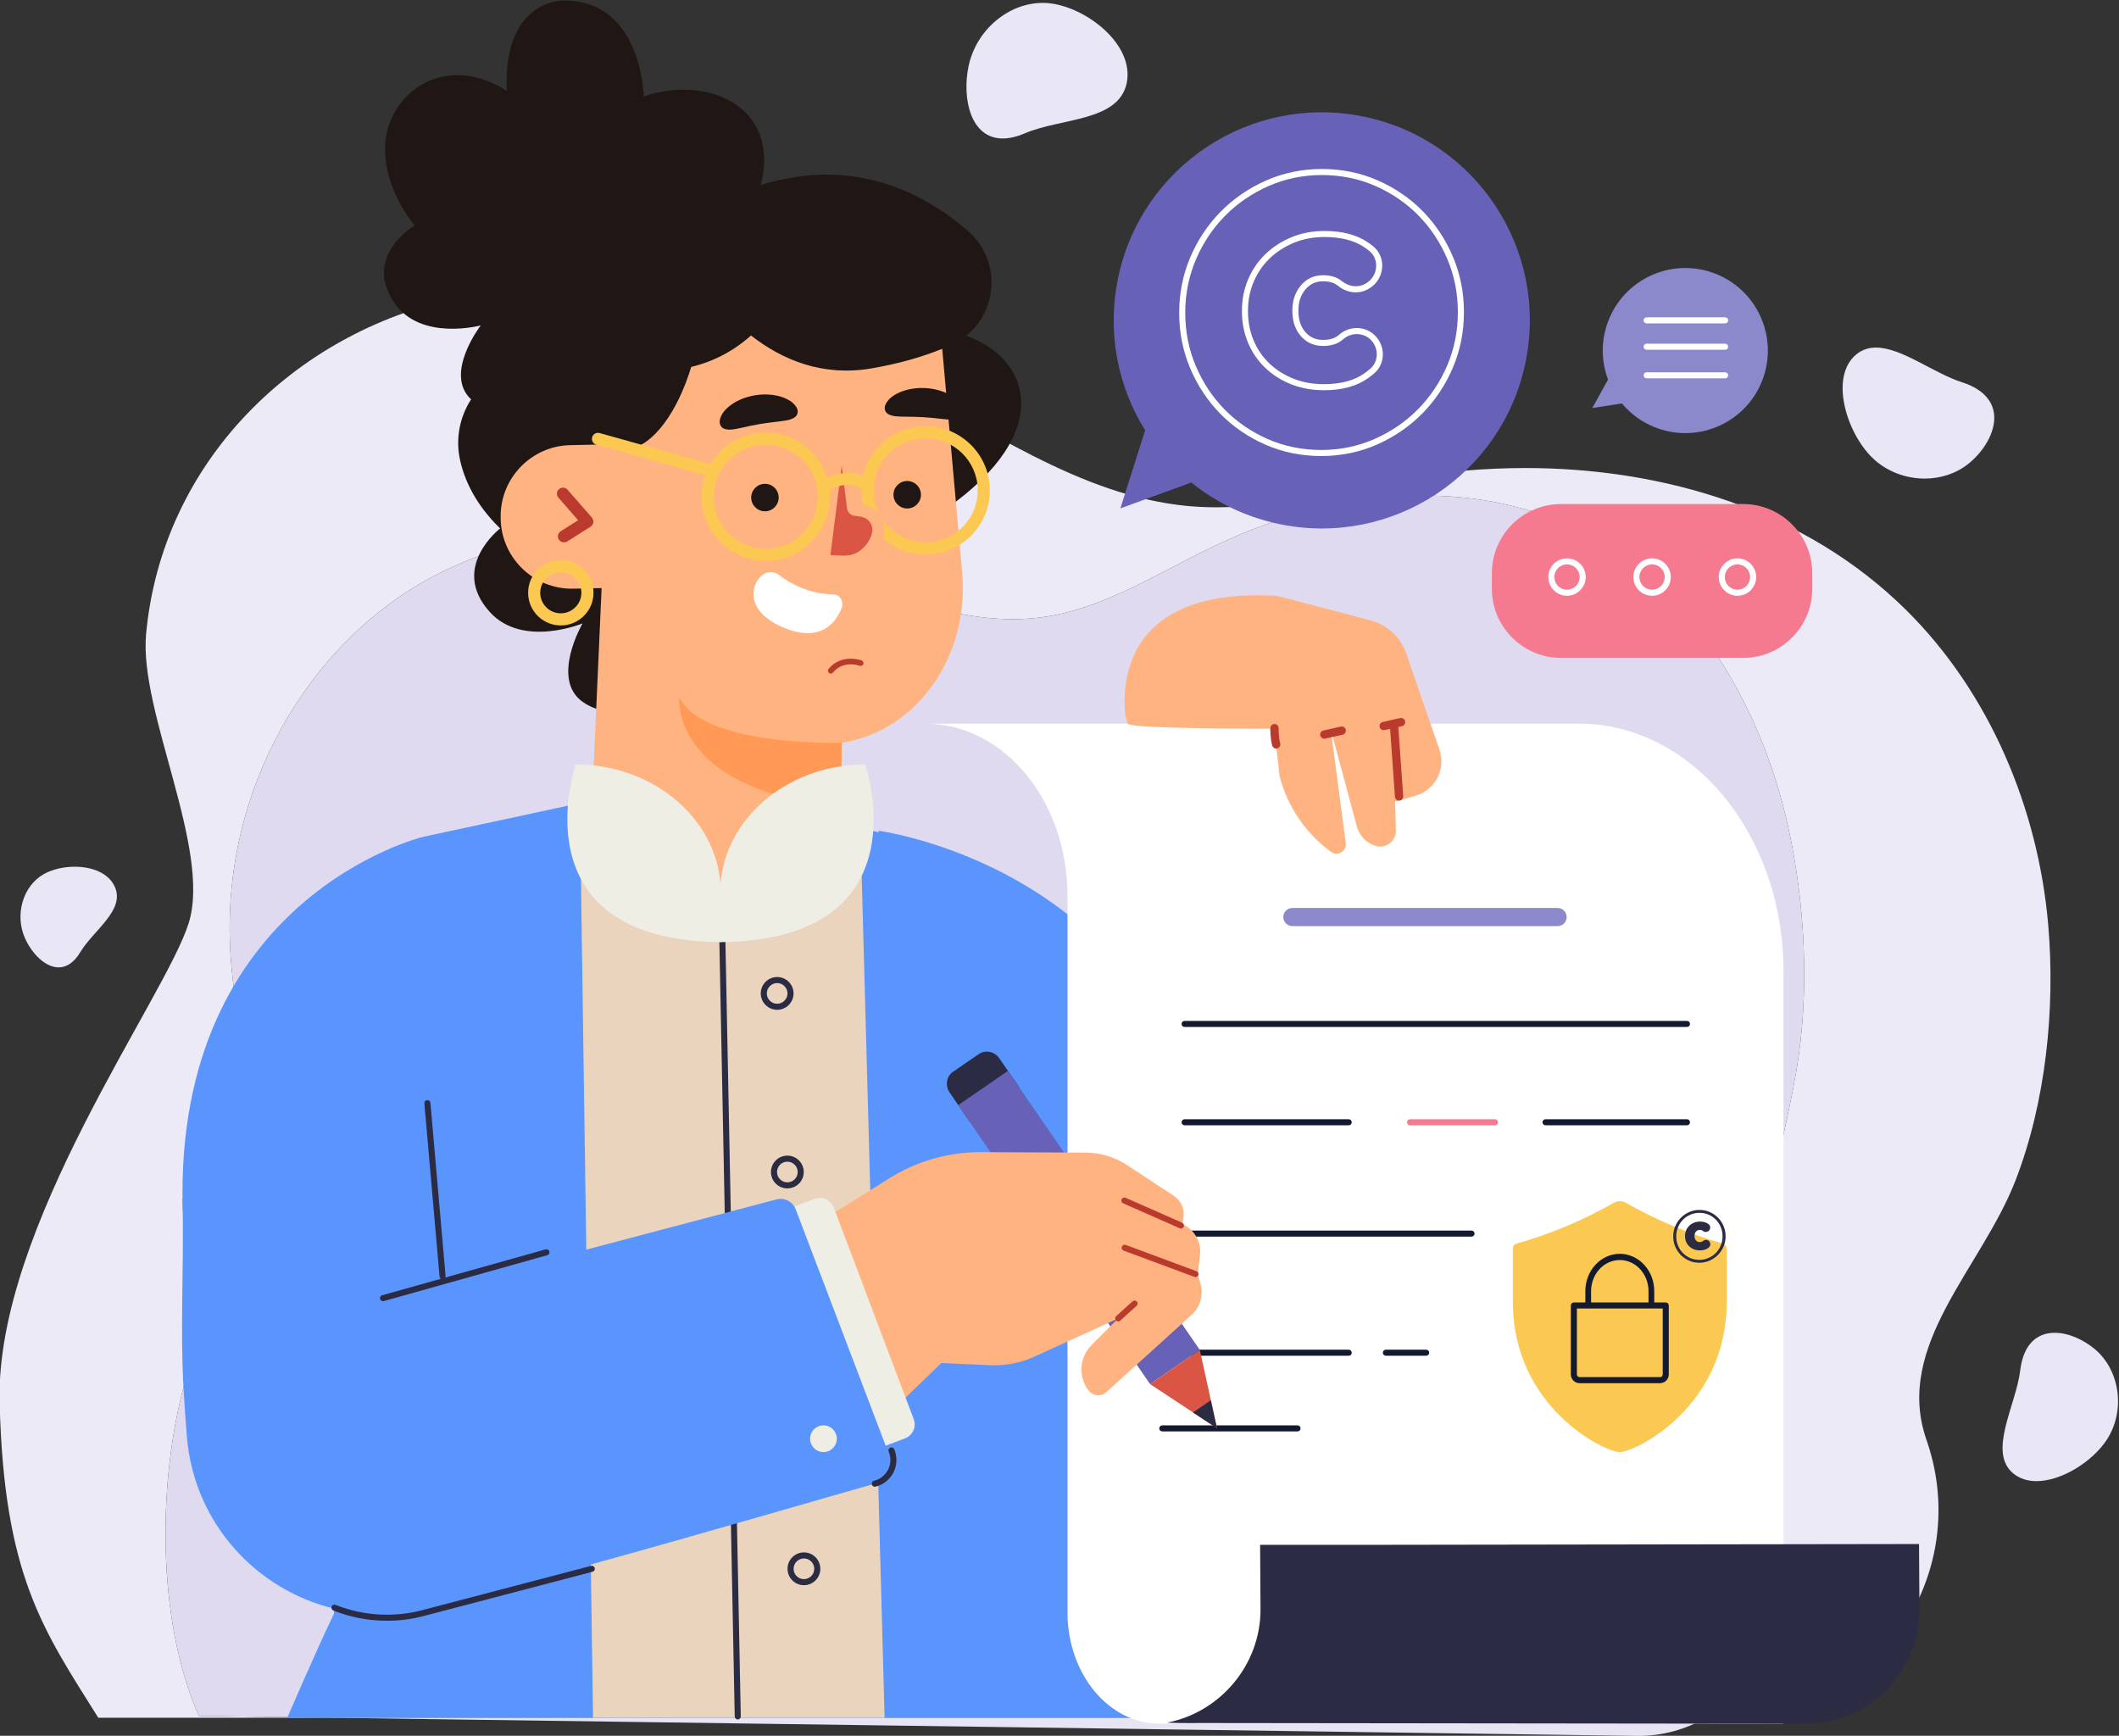 <?xml version="1.0" encoding="UTF-8" standalone="no"?>
<svg
   xmlns:dc="http://purl.org/dc/elements/1.1/"
   xmlns:cc="http://creativecommons.org/ns#"
   xmlns:rdf="http://www.w3.org/1999/02/22-rdf-syntax-ns#"
   xmlns:svg="http://www.w3.org/2000/svg"
   xmlns="http://www.w3.org/2000/svg"
   xmlns:sodipodi="http://sodipodi.sourceforge.net/DTD/sodipodi-0.dtd"
   xmlns:inkscape="http://www.inkscape.org/namespaces/inkscape"
   version="1.1"
   id="svg10"
   xml:space="preserve"
   width="466.618"
   height="382.2"
   viewBox="0 0 466.618 382.2"
   sodipodi:docname="Authority.svg"
   inkscape:version="1.0.2 (e86c8708, 2021-01-15)"><rect x="0" y="0" width="466.618" height="382.2" fill="#333333" stroke="none"/><defs
     id="defs14"><clipPath
       clipPathUnits="userSpaceOnUse"
       id="clipPath30"><path
         d="M 6950,300 H 680 V 4560 H 6950 V 300 M 882.898,4474.5 c -65.043,0 -117.769,-52.73 -117.769,-117.77 V 643.262 c 0,-65.043 52.726,-117.77 117.769,-117.77 H 6607.35 c 65.05,0 117.78,52.727 117.78,117.77 V 4356.73 c 0,65.04 -52.73,117.77 -117.78,117.77 H 882.898"
         id="path28" /></clipPath></defs><sodipodi:namedview
     pagecolor="#ffffff"
     bordercolor="#666666"
     borderopacity="1"
     objecttolerance="10"
     gridtolerance="10"
     guidetolerance="10"
     inkscape:pageopacity="0"
     inkscape:pageshadow="2"
     inkscape:window-width="1792"
     inkscape:window-height="1120"
     id="namedview12"
     showgrid="false"
     fit-margin-top="0"
     fit-margin-left="0"
     fit-margin-right="0"
     fit-margin-bottom="0"
     inkscape:zoom="1.2826544"
     inkscape:cx="268.48542"
     inkscape:cy="142.90636"
     inkscape:window-x="0"
     inkscape:window-y="0"
     inkscape:window-maximized="0"
     inkscape:current-layer="g20"
     inkscape:document-rotation="0" /><g
     id="g18"
     inkscape:groupmode="layer"
     inkscape:label="ink_ext_XXXXXX"
     transform="matrix(1.333,0,0,-1.333,-396.893,518.974)"><g
       id="g20"
       transform="scale(0.1)"><path
         d="m 5843.79,1055.81 h -48.08 c 59.1,34.01 103.18,94.4 116.01,168.04 l 0.3,1.75 c 27.95,165.29 -16.85,306.28 -28.03,468.37 -10.57,153.45 35.24,282.49 60.66,428.65 22.62,130.07 15.08,277.39 -13.31,405.23 -38.77,174.53 -128.05,336.14 -256.67,434.66 -102.49,78.5 -222.5,112.14 -344.88,112.14 -116.95,0 -236.05,-30.69 -344.23,-82.3 -92.74,-44.23 -182.55,-103.08 -281.86,-117.97 -17.81,-2.67 -35.57,-3.88 -53.27,-3.88 -126.25,0 -249.9,61.93 -373.65,101.01 -87.92,27.76 -179.8,43.76 -270.95,43.76 -107.97,0 -214.92,-22.43 -313.18,-74.34 -205.47,-108.55 -351.56,-353.58 -334.5,-623.45 7.74,-122.28 47.3,-242.97 33.3,-364.44 -14.2,-123.22 -75.73,-226.29 -108.3,-342.33 -44.45,-158.38 -48.5,-391.15 22.97,-551.85 l 218.98,-3.05 h -312.23 -73.06 c -91.41,145.88 -156.09,235.15 -162.99,522.19 -6.92,288.11 273.93,666.9 312.39,790.56 37.93,121.93 -82.24,348.58 -70.42,477.24 26.11,283.93 244.84,497.92 511.62,554.57 56.12,11.92 113.25,17.48 170.78,17.48 183.66,0 371.02,-56.7 539.55,-144.14 162.59,-84.35 319.89,-199.43 498.48,-216.22 16.06,-1.51 32.04,-2.19 47.98,-2.19 105.57,0 208.73,29.96 312.62,47.89 64.34,11.11 130.68,16.98 197.37,16.98 229.29,0 462.39,-69.47 629.22,-234.62 138.19,-136.82 217.98,-328.29 234.58,-519.42 12.14,-140 -4.25,-294.51 -54.07,-423 -55.96,-144.36 -200.62,-272.08 -147.37,-427.17 0.66,-1.95 1.32,-3.88 1.96,-5.8 74.52,-222.78 -88.22,-454.35 -317.72,-454.35"
         style="fill:#edeaf7;fill-opacity:1;fill-rule:nonzero;stroke:none"
         id="path92" /><path
         d="m 3074.34,2295.31 c -22.25,0 -44.2,22.9 -55.43,47.75 -17.52,38.78 -3.91,86.26 30.42,106.05 13.82,7.97 32.75,12.47 51.58,12.47 27.95,0 55.68,-9.91 66.15,-33.07 17.53,-38.78 -35.31,-71.89 -56.9,-107.94 -10.81,-18.07 -23.36,-25.26 -35.82,-25.26"
         style="fill:#e9e6f5;fill-opacity:1;fill-rule:nonzero;stroke:none"
         id="path94" /><path
         d="m 4633.91,3664.53 c -52.95,0 -67.48,65.52 -56.55,118.84 12.34,60.16 65.81,105.12 122.44,105.12 3.66,0 7.32,-0.19 10.99,-0.57 60.56,-6.3 141.08,-67.7 127.94,-131.75 -13.14,-64.04 -108.72,-57.62 -168.08,-83.05 -13.87,-5.93 -26.09,-8.59 -36.74,-8.59"
         style="fill:#e9e6f5;fill-opacity:1;fill-rule:nonzero;stroke:none"
         id="path96" /><path
         d="m 6341.66,1446.67 c -14.51,0 -27.93,3.93 -38.76,13.05 -42.02,35.4 4.81,111.67 11.95,170.33 5.48,44.98 29.5,61.64 57,61.64 22.53,0 47.38,-11.17 66.3,-27.11 42.02,-35.39 50.68,-102.57 19.34,-150.03 -23.26,-35.24 -74.02,-67.88 -115.83,-67.88"
         style="fill:#e9e6f5;fill-opacity:1;fill-rule:nonzero;stroke:none"
         id="path98" /><path
         d="m 6156.91,3102.74 c -31.35,0 -63.11,11.65 -86.49,34.42 -42.95,41.82 -71.16,134.37 -26.21,170.88 9.71,7.89 20.59,11.1 32.27,11.1 42.33,0 95.21,-42.26 141.69,-57.14 82.73,-26.47 56.34,-97.97 11.39,-134.47 -20.48,-16.63 -46.42,-24.79 -72.65,-24.79"
         style="fill:#e9e6f5;fill-opacity:1;fill-rule:nonzero;stroke:none"
         id="path100" /><path
         d="m 5244.35,3168.21 c -31.38,0 -71.34,20.74 -104.08,23.25 -69.12,5.28 -62.35,83.34 -34.52,131.24 17.82,30.66 47.18,47.39 76.83,47.39 16.66,0 33.41,-5.29 48.26,-16.35 41.25,-30.76 80.79,-115.88 52.96,-163.78 -9.45,-16.27 -23.32,-21.75 -39.45,-21.75"
         style="fill:#e9e6f5;fill-opacity:1;fill-rule:nonzero;stroke:none"
         id="path102" /><path
         d="m 5684.05,1025.81 c -1.04,0 -2.08,0.01 -3.11,0.02 l -2155.84,29.98 h 1883.06 387.55 c -33.4,-19.21 -71.59,-30 -111.66,-30"
         style="fill:#e8e4f4;fill-opacity:1;fill-rule:nonzero;stroke:none"
         id="path104" /><path
         d="M 5795.71,1055.81 H 3525.1 l -218.98,3.05 c -71.47,160.7 -67.42,393.47 -22.97,551.85 32.57,116.04 94.1,219.11 108.3,342.33 14,121.47 -25.56,242.16 -33.3,364.44 -17.06,269.87 129.03,514.9 334.5,623.45 98.26,51.91 205.21,74.34 313.18,74.34 91.15,0 183.03,-16 270.95,-43.76 123.75,-39.08 247.4,-101.01 373.65,-101.01 17.7,0 35.46,1.21 53.27,3.88 99.31,14.89 189.12,73.74 281.86,117.97 108.18,51.61 227.28,82.3 344.23,82.3 122.38,0 242.39,-33.64 344.88,-112.14 128.62,-98.52 217.9,-260.13 256.67,-434.66 28.39,-127.84 35.93,-275.16 13.31,-405.23 -25.42,-146.16 -71.23,-275.2 -60.66,-428.65 11.18,-162.09 55.98,-303.08 28.03,-468.37 l -0.3,-1.75 c -12.83,-73.64 -56.91,-134.03 -116.01,-168.04 M 4225.57,2322.96 c -28.32,0 -56.44,-2.91 -84.07,-9.13 -131.31,-29.6 -238.99,-141.41 -251.83,-289.76 -5.83,-67.21 53.33,-185.63 34.66,-249.33 -18.94,-64.62 -157.19,-262.52 -153.78,-413.05 3.4,-149.97 35.24,-196.62 80.23,-272.83 h 35.97 969.21 318.02 c 117.03,0 201.1,120.41 164.23,237.38 -0.31,1.01 -0.63,2.01 -0.96,3.03 -26.21,81.03 45,147.76 72.54,223.19 24.53,67.13 32.59,147.86 26.62,221.01 -8.17,99.86 -47.45,199.89 -115.47,271.37 -82.12,86.29 -196.87,122.59 -309.73,122.59 -32.83,0 -65.49,-3.07 -97.16,-8.88 -51.14,-9.36 -101.91,-25.02 -153.88,-25.02 -7.85,0 -15.72,0.36 -23.63,1.15 -87.91,8.77 -165.34,68.89 -245.38,112.97 -82.96,45.68 -175.18,75.31 -265.59,75.31"
         style="fill:#dfdaf0;fill-opacity:1;fill-rule:nonzero;stroke:none"
         id="path106" /><path
         d="m 5173.98,1088.86 h -1323.2 c -44.99,76.21 -76.83,122.86 -80.23,272.83 -3.41,150.53 134.84,348.43 153.78,413.05 18.67,63.7 -40.49,182.12 -34.66,249.33 12.84,148.35 120.52,260.16 251.83,289.76 27.63,6.22 55.75,9.13 84.07,9.13 90.41,0 182.63,-29.63 265.59,-75.31 80.04,-44.08 157.47,-104.2 245.38,-112.97 7.91,-0.79 15.78,-1.15 23.63,-1.15 51.97,0 102.74,15.66 153.88,25.02 31.67,5.81 64.33,8.88 97.16,8.88 112.86,0 227.61,-36.3 309.73,-122.59 68.02,-71.48 107.3,-171.51 115.47,-271.37 5.97,-73.15 -2.09,-153.88 -26.62,-221.01 -27.54,-75.43 -98.75,-142.16 -72.54,-223.19 0.33,-1.02 0.65,-2.02 0.96,-3.03 36.87,-116.97 -47.2,-237.38 -164.23,-237.38"
         style="fill:#d4cfec;fill-opacity:1;fill-rule:nonzero;stroke:none"
         id="path108" /><path
         d="m 4976.91,1811.89 c 24.85,634.19 -548.07,709.05 -548.07,709.05 l -0.03,-2.61 -52.09,13.39 -209.65,-99.43 -207.14,139.66 -284.47,-61.23 c 0,0 -410.73,-100.28 -396.2,-614.13 0.29,-10.22 7.72,-18.88 17.81,-20.62 l 169.68,-172.68 62.68,-475.12 c -28.65,-58.72 -77.36,-172.36 -77.36,-172.36 h 1446.67 l 78.17,756.08"
         style="fill:#5995fd;fill-opacity:1;fill-rule:nonzero;stroke:none"
         id="path110" /><path
         d="m 4398.9,2520.94 -223.5,-83.07 -240.06,128.79 21.74,-1510.85 h 481.7 l -39.88,1465.13"
         style="fill:#ebd4bd;fill-opacity:1;fill-rule:nonzero;stroke:none"
         id="path112" /><path
         d="m 4196.19,1052.97 c -2.71,0 -4.94,2.18 -5,4.9 l -27.39,1381.87 c -0.06,2.76 2.14,5.04 4.9,5.09 2.83,-0.03 5.04,-2.14 5.1,-4.9 l 27.39,-1381.86 c 0.05,-2.77 -2.14,-5.04 -4.9,-5.1 h -0.1"
         style="fill:#2b2b43;fill-opacity:1;fill-rule:nonzero;stroke:none"
         id="path114" /><path
         d="m 4261.28,2269.38 c -9.41,0 -17.08,-7.66 -17.08,-17.08 0,-9.41 7.67,-17.08 17.08,-17.08 9.41,0 17.08,7.67 17.08,17.08 0,9.42 -7.67,17.08 -17.08,17.08 z m 0,-44.16 c -14.93,0 -27.08,12.15 -27.08,27.08 0,14.94 12.15,27.08 27.08,27.08 14.93,0 27.08,-12.14 27.08,-27.08 0,-14.93 -12.15,-27.08 -27.08,-27.08"
         style="fill:#2b2b43;fill-opacity:1;fill-rule:nonzero;stroke:none"
         id="path116" /><path
         d="m 4278.13,1974.37 c -9.42,0 -17.09,-7.67 -17.09,-17.08 0,-9.42 7.67,-17.08 17.09,-17.08 9.41,0 17.08,7.66 17.08,17.08 0,9.41 -7.67,17.08 -17.08,17.08 z m 0,-44.16 c -14.94,0 -27.09,12.14 -27.09,27.08 0,14.93 12.15,27.08 27.09,27.08 14.93,0 27.08,-12.15 27.08,-27.08 0,-14.94 -12.15,-27.08 -27.08,-27.08"
         style="fill:#2b2b43;fill-opacity:1;fill-rule:nonzero;stroke:none"
         id="path118" /><path
         d="m 4305.5,1318.93 c -9.42,0 -17.08,-7.67 -17.08,-17.08 0,-9.42 7.66,-17.08 17.08,-17.08 9.41,0 17.08,7.66 17.08,17.08 0,9.41 -7.67,17.08 -17.08,17.08 z m 0,-44.16 c -14.93,0 -27.08,12.14 -27.08,27.08 0,14.93 12.15,27.08 27.08,27.08 14.93,0 27.08,-12.15 27.08,-27.08 0,-14.94 -12.15,-27.08 -27.08,-27.08"
         style="fill:#2b2b43;fill-opacity:1;fill-rule:nonzero;stroke:none"
         id="path120" /><path
         d="m 4573.7,3338.65 c 52.6,42.29 57.24,125.77 3.04,172.9 -72.37,62.94 -188.57,123.89 -342.52,76.05 27.49,105.66 -49.57,162.2 -138.39,157.22 -17.32,-0.96 -35.78,-4.28 -54.97,-10.97 0,0 -2.55,160.87 -134.01,158.43 0,0 -99.02,1.72 -92.19,-149.32 0,0 -69.5,50.98 -140.42,10.58 -40.69,-23.19 -64.18,-69.78 -60.55,-116.46 2.49,-32.08 14.36,-72.85 48.7,-116.43 0,0 -87.06,-50.33 -33.15,-128.15 43.85,-63.31 142.39,-36.71 142.39,-36.71 0,0 -61.52,-80 -15.95,-122.22 v -0.01 c -18.67,-28.58 -25.76,-64.47 -18.59,-98.59 6.96,-33.07 24.86,-73.91 66.55,-114.62 0,0 -83.82,-64.25 -17.11,-137.96 54.26,-59.97 153.27,-18.88 153.27,-18.88 0,0 -53.19,-91.67 0,-129.44 53.19,-37.78 138.09,-11.86 243.84,105.71 24.82,27.59 46.17,52.38 64.5,74.33 26.87,7.1 56.72,17.9 89.74,32.98 136.94,62.59 202.28,105.52 202.28,105.52 183.37,129.19 136.62,249.79 33.54,286.04"
         style="fill:#201715;fill-opacity:1;fill-rule:nonzero;stroke:none"
         id="path122" /><path
         d="m 4539.08,3051.86 c -0.89,-0.63 -2.2,-1.55 -3.46,-2.45 0.92,0.66 2.08,1.47 3.46,2.45"
         style="fill:#201715;fill-opacity:1;fill-rule:nonzero;stroke:none"
         id="path124" /><path
         d="m 4540.16,3052.61 -1.08,-0.75 1.08,0.75"
         style="fill:#201715;fill-opacity:1;fill-rule:nonzero;stroke:none"
         id="path126" /><path
         d="m 4535.62,3049.41 c -5.87,-4.14 -3.2,-2.24 0,0"
         style="fill:#201715;fill-opacity:1;fill-rule:nonzero;stroke:none"
         id="path128" /><path
         d="m 4217.97,3339.11 c -28.09,-25.44 -62.13,-43.21 -98.65,-51.91 -22.51,-74.05 -62.24,-129.2 -102.5,-135.64 l -34.61,7.7 -62.92,-1.32 c -64.46,-1.34 -116.09,-55.18 -114.75,-119.63 l 0.06,-2.68 c 1.35,-64.45 55.19,-116.09 119.64,-114.74 l 47.03,0.98 -16.57,-371.77 c -0.75,-106.04 103.06,-167.19 210.8,-167.95 l 4.47,-0.03 c 107.74,-0.76 196.49,85.37 197.24,191.41 l 0.65,92.71 c 123.31,18.94 211.5,141.97 199.02,281.8 l -32.94,369.07 c -31.62,-12.87 -70.19,-24.4 -117.16,-32.42 -80.44,-13.74 -146.84,13.89 -198.81,54.42"
         style="fill:#ffb380;fill-opacity:1;fill-rule:nonzero;stroke:none"
         id="path130" /><path
         d="m 4498.82,3076.56 c 0.29,-12.53 -9.64,-22.93 -22.17,-23.23 -12.54,-0.28 -22.94,9.64 -23.23,22.18 -0.29,12.54 9.64,22.93 22.18,23.23 12.53,0.28 22.93,-9.64 23.22,-22.18"
         style="fill:#201715;fill-opacity:1;fill-rule:nonzero;stroke:none"
         id="path132" /><path
         d="m 4263.81,3071.91 c 0.29,-12.54 -9.64,-22.94 -22.17,-23.23 -12.54,-0.29 -22.94,9.64 -23.23,22.17 -0.28,12.54 9.64,22.94 22.18,23.23 12.54,0.29 22.93,-9.64 23.22,-22.17"
         style="fill:#201715;fill-opacity:1;fill-rule:nonzero;stroke:none"
         id="path134" /><path
         d="m 4242.55,3158.63 -2.56,-0.04 c -25.14,-0.73 -48.61,-12.38 -64.42,-31.96 -12.87,-15.92 -19.64,-35.99 -19.04,-56.49 0.67,-22.96 10.23,-44.29 26.94,-60.06 16.7,-15.75 38.64,-23.97 61.51,-23.41 22.96,0.67 44.29,10.23 60.05,26.94 15.77,16.71 24.08,38.55 23.41,61.51 v 0.01 c -0.67,22.96 -10.23,44.28 -26.94,60.05 -16.08,15.18 -36.93,23.45 -58.95,23.45 z m -0.14,-192 c -27.15,0 -52.84,10.2 -72.67,28.91 -20.59,19.43 -32.39,45.71 -33.21,74.02 -0.73,25.27 7.61,50.01 23.48,69.64 19.47,24.13 48.42,38.48 79.39,39.38 28.49,0.82 55.24,-9.43 75.83,-28.85 20.59,-19.44 32.39,-45.72 33.21,-74.03 0.82,-28.29 -9.43,-55.22 -28.86,-75.81 -19.43,-20.6 -45.72,-32.39 -74.01,-33.21 -1.06,-0.03 -2.11,-0.05 -3.16,-0.05"
         style="fill:#fbc851;fill-opacity:1;fill-rule:nonzero;stroke:none"
         id="path136" /><path
         d="m 4506.69,3169.25 -2.53,-0.04 c -22.97,-0.67 -44.3,-10.23 -60.06,-26.94 -15.77,-16.7 -24.08,-38.55 -23.41,-61.51 0.67,-22.96 10.23,-44.29 26.94,-60.05 16.7,-15.76 38.54,-24.08 61.51,-23.42 47.4,1.38 84.84,41.05 83.47,88.46 v -0.01 c -1.35,46.55 -39.66,83.51 -85.92,83.51 z m -0.12,-192 c -27.15,0 -52.84,10.2 -72.67,28.91 -20.59,19.43 -32.39,45.72 -33.21,74.02 -0.82,28.3 9.43,55.23 28.86,75.82 19.43,20.59 45.72,32.38 74.02,33.2 58.6,1.78 107.33,-44.45 109.04,-102.87 v -0.01 c 1.69,-58.41 -44.47,-107.33 -102.88,-109.02 -1.06,-0.03 -2.11,-0.05 -3.16,-0.05"
         style="fill:#fbc851;fill-opacity:1;fill-rule:nonzero;stroke:none"
         id="path138" /><path
         d="m 4348.02,2966.42 c 20.46,-0.66 36.82,-4.26 55.14,8.52 12.28,8.56 22.63,23.27 25.09,38.65 2.78,17.35 -9.75,33.49 -27.13,36.08 l -11.07,1.64 c -1.79,0.27 -3.17,1.69 -3.39,3.47 l -13.57,109.45"
         style="fill:#da5544;fill-opacity:1;fill-rule:nonzero;stroke:none"
         id="path140" /><path
         d="m 4370.34,2955.46 c -4.47,0 -8.89,0.26 -13.28,0.51 -3.04,0.17 -6.15,0.35 -9.36,0.46 -5.52,0.17 -9.86,4.79 -9.67,10.31 0.16,5.41 4.61,9.68 9.98,9.68 h 0.33 c 3.39,-0.11 6.67,-0.3 9.86,-0.48 15.5,-0.9 26.71,-1.53 39.24,7.2 10.81,7.54 19.03,20.11 20.94,32.03 0.88,5.48 -0.5,11.04 -3.87,15.64 -3.53,4.81 -8.94,8.09 -14.86,8.97 l -11.08,1.64 c -6.18,0.91 -11.05,5.89 -11.83,12.11 L 4363.16,3163 c -0.68,5.48 3.22,10.48 8.7,11.16 5.48,0.72 10.47,-3.21 11.15,-8.7 l 13.02,-104.92 6.57,-0.98 c 11.16,-1.66 21.38,-7.84 28.04,-16.93 6.56,-8.95 9.21,-19.82 7.49,-30.61 -2.77,-17.28 -13.97,-34.63 -29.24,-45.28 -13.38,-9.33 -26.16,-11.28 -38.55,-11.28"
         style="fill:#ffb380;fill-opacity:1;fill-rule:nonzero;stroke:none"
         id="path142" /><path
         d="m 4342.79,3080.64 -11.95,16.03 c 15.6,11.66 53.77,27.12 86.59,2.11 l -12.11,-15.9 c -28.93,22.02 -61.17,-1.24 -62.53,-2.24"
         style="fill:#fbc851;fill-opacity:1;fill-rule:nonzero;stroke:none"
         id="path144" /><path
         d="m 3965.28,3168.32 177.26,-49.53"
         style="fill:#ffffff;fill-opacity:1;fill-rule:nonzero;stroke:none"
         id="path146" /><path
         d="m 4142.55,3108.79 c -0.9,0 -1.8,0.12 -2.71,0.38 l -177.25,49.52 c -5.31,1.49 -8.42,7 -6.94,12.32 1.49,5.33 7.02,8.4 12.33,6.94 l 177.25,-49.53 c 5.32,-1.48 8.42,-7 6.94,-12.32 -1.23,-4.42 -5.26,-7.31 -9.62,-7.31"
         style="fill:#fbc851;fill-opacity:1;fill-rule:nonzero;stroke:none"
         id="path148" /><path
         d="m 4400.69,2793.45 c -0.99,-0.33 -2.11,-0.34 -3.17,0.05 -1.07,0.41 -26.76,9.7 -43.98,-11.13 -1.66,-2.01 -4.62,-2.3 -6.65,-0.64 -2.02,1.67 -2.3,4.64 -0.64,6.66 21.61,26.12 54.29,14.08 54.62,13.95 2.43,-0.92 3.65,-3.64 2.73,-6.08 -0.51,-1.38 -1.62,-2.37 -2.91,-2.81"
         style="fill:#ba3b2e;fill-opacity:1;fill-rule:nonzero;stroke:none"
         id="path150" /><path
         d="m 4175.81,3184.38 c 8.49,-2.09 18.57,0.62 28.47,2.68 9.92,2.29 19.93,4.33 28.7,5.8 8.79,1.48 18.92,2.83 29.05,3.92 10.02,1.3 20.49,2.05 27.72,6.78 7,4.46 8.52,14.1 -2.29,23.83 -10.22,9.51 -34.14,17.71 -63.22,12.88 -29.02,-4.95 -48.58,-20.47 -54.8,-32.75 -6.67,-12.67 -1.79,-21.24 6.37,-23.14"
         style="fill:#201715;fill-opacity:1;fill-rule:nonzero;stroke:none"
         id="path152" /><path
         d="m 4560.89,3201.73 c -8.22,-2.97 -18.54,-1.33 -28.6,-0.33 -10.1,1.22 -20.28,2.2 -29.15,2.74 -8.89,0.54 -19.13,0.82 -29.3,0.83 -10.11,0.23 -20.59,-0.13 -28.28,3.81 -7.43,3.7 -9.97,13.12 -0.24,23.93 9.15,10.55 32.08,21.23 61.51,19.5 29.37,-1.87 50.46,-15.23 57.94,-26.79 7.97,-11.9 4.04,-20.93 -3.88,-23.69"
         style="fill:#201715;fill-opacity:1;fill-rule:nonzero;stroke:none"
         id="path154" /><path
         d="m 4236.98,2943.61 c 8.05,6.39 19.5,5.95 27.65,-0.33 14.83,-11.44 46.67,-31.28 89.96,-32.03 10.62,-0.19 17.1,-11.99 13.38,-21.95 -8.17,-21.89 -32.07,-56.61 -89.71,-35.28 -70.22,25.98 -62.27,72.93 -41.28,89.59"
         style="fill:#ffffff;fill-opacity:1;fill-rule:nonzero;stroke:none"
         id="path156" /><path
         d="m 4367.86,2666.24 c 0,0 -230.17,-6.75 -268.1,75.34 -37.93,82.09 0,0 0,0 0,0 -16.86,-152.36 266.92,-181.06 l 1.18,105.72"
         style="fill:#ff9955;fill-opacity:1;fill-rule:nonzero;stroke:none"
         id="path158" /><path
         d="m 3909.13,2997.32 c -3.32,0 -6.56,1.65 -8.46,4.66 -2.96,4.67 -1.56,10.84 3.11,13.8 l 28.72,18.17 -32.57,37.26 c -3.63,4.16 -3.21,10.47 0.95,14.11 4.13,3.62 10.48,3.22 14.11,-0.95 l 40.25,-46.05 c 1.93,-2.21 2.79,-5.14 2.37,-8.02 -0.42,-2.89 -2.08,-5.46 -4.55,-7.02 l -38.6,-24.41 c -1.65,-1.05 -3.5,-1.55 -5.33,-1.55"
         style="fill:#ba3b2e;fill-opacity:1;fill-rule:nonzero;stroke:none"
         id="path160" /><path
         d="m 3869.97,2916.67 c -0.68,-9.04 2.21,-17.81 8.13,-24.69 5.91,-6.89 14.17,-11.05 23.23,-11.74 18.46,-1.34 35.04,12.65 36.45,31.33 0.69,9.05 -2.2,17.81 -8.12,24.69 -5.92,6.89 -14.17,11.05 -23.23,11.74 -18.53,1.37 -35.04,-12.64 -36.46,-31.33 z m 33.95,-56.52 c -1.36,0 -2.72,0.05 -4.1,0.15 -14.38,1.09 -27.49,7.7 -36.89,18.63 -9.4,10.93 -13.98,24.87 -12.9,39.25 2.23,29.68 28.1,52.06 57.9,49.76 14.38,-1.08 27.49,-7.7 36.89,-18.63 9.41,-10.93 13.99,-24.87 12.9,-39.25 -2.12,-28.3 -25.85,-49.91 -53.8,-49.91"
         style="fill:#fbc851;fill-opacity:1;fill-rule:nonzero;stroke:none"
         id="path162" /><path
         d="m 4168.3,2336.99 v 81.07 c 0,117.31 -107.33,212.4 -239.74,212.4 0,0 -100.65,-290.23 239.74,-293.47"
         style="fill:#efeee5;fill-opacity:1;fill-rule:nonzero;stroke:none"
         id="path164" /><path
         d="m 4167.03,2336.99 v 81.07 c 0,117.31 107.34,212.4 239.74,212.4 0,0 100.64,-290.23 -239.74,-293.47"
         style="fill:#efeee5;fill-opacity:1;fill-rule:nonzero;stroke:none"
         id="path166" /><path
         d="M 5585.69,2697.91 H 4505.87 c 129.8,0 235.03,-127.31 235.03,-284.35 V 1229.74 c 0,-101.44 67.97,-183.67 151.81,-183.67 h 1031 v 1242.9 c 0,225.85 -151.34,408.94 -338.02,408.94"
         style="fill:#ffffff;fill-opacity:1;fill-rule:nonzero;stroke:none"
         id="path168" /><path
         d="m 6147.61,1342.77 -927.42,-1.35 h -161.1 l 0.67,-105.95 c 0.56,-91.88 -66.45,-170.43 -153.41,-187.51 -2.14,-0.42 9.63,-0.62 20.93,-0.88 15.97,-0.38 28.67,-0.04 28.67,-0.04 l 844.15,-0.97 c 1.08,0 2.13,0.16 3.2,0.18 l 157.9,-0.18 c 103.96,0.64 187.72,85.44 187.07,189.4 l -0.66,107.3"
         style="fill:#2b2b43;fill-opacity:1;fill-rule:nonzero;stroke:none"
         id="path170" /><path
         d="m 5764.29,2196.89 h -829.94 c -2.77,0 -5,2.24 -5,5 0,2.77 2.23,5 5,5 h 829.94 c 2.76,0 5,-2.23 5,-5 0,-2.76 -2.24,-5 -5,-5"
         style="fill:#131a2f;fill-opacity:1;fill-rule:nonzero;stroke:none"
         id="path172" /><path
         d="m 5550.49,2363.45 h -438.06 c -8.28,0 -15,6.72 -15,15 0,8.28 6.72,15 15,15 h 438.06 c 8.28,0 15,-6.72 15,-15 0,-8.28 -6.72,-15 -15,-15"
         style="fill:#8b88cc;fill-opacity:1;fill-rule:nonzero;stroke:none"
         id="path174" /><path
         d="m 5408.35,1850.54 h -474 c -2.77,0 -5,2.23 -5,5 0,2.76 2.23,5 5,5 h 474 c 2.76,0 5,-2.24 5,-5 0,-2.77 -2.24,-5 -5,-5"
         style="fill:#131a2f;fill-opacity:1;fill-rule:nonzero;stroke:none"
         id="path176" /><path
         d="m 5205.48,2034.46 h -271.13 c -2.77,0 -5,2.24 -5,5 0,2.77 2.23,5 5,5 h 271.13 c 2.76,0 5,-2.23 5,-5 0,-2.76 -2.24,-5 -5,-5"
         style="fill:#131a2f;fill-opacity:1;fill-rule:nonzero;stroke:none"
         id="path178" /><path
         d="m 5447.08,2034.46 h -140.25 c -2.77,0 -5,2.24 -5,5 0,2.77 2.23,5 5,5 h 140.25 c 2.76,0 5,-2.23 5,-5 0,-2.76 -2.24,-5 -5,-5"
         style="fill:#f57a8f;fill-opacity:1;fill-rule:nonzero;stroke:none"
         id="path180" /><path
         d="m 5764.29,2034.46 h -233.77 c -2.77,0 -5,2.24 -5,5 0,2.77 2.23,5 5,5 h 233.77 c 2.76,0 5,-2.23 5,-5 0,-2.76 -2.24,-5 -5,-5"
         style="fill:#131a2f;fill-opacity:1;fill-rule:nonzero;stroke:none"
         id="path182" /><path
         d="m 5205.48,1653.79 h -271.13 c -2.77,0 -5,2.24 -5,5 0,2.76 2.23,5 5,5 h 271.13 c 2.76,0 5,-2.24 5,-5 0,-2.76 -2.24,-5 -5,-5"
         style="fill:#131a2f;fill-opacity:1;fill-rule:nonzero;stroke:none"
         id="path184" /><path
         d="m 5333.43,1653.79 h -66.6 c -2.77,0 -5,2.24 -5,5 0,2.76 2.23,5 5,5 h 66.6 c 2.76,0 5,-2.24 5,-5 0,-2.76 -2.24,-5 -5,-5"
         style="fill:#131a2f;fill-opacity:1;fill-rule:nonzero;stroke:none"
         id="path186" /><path
         d="m 5120.9,1528.77 h -223.42 c -2.76,0 -5,2.24 -5,5 0,2.76 2.24,5 5,5 h 223.42 c 2.76,0 5,-2.24 5,-5 0,-2.76 -2.24,-5 -5,-5"
         style="fill:#131a2f;fill-opacity:1;fill-rule:nonzero;stroke:none"
         id="path188" /><path
         d="m 5643.71,1906.63 c -50.94,-29.08 -104.09,-51.56 -161,-67.67 -3.6,-1.03 -6.11,-4.3 -6.11,-8.05 v -87.34 c 0,-175.76 152.01,-248.91 176.69,-248.91 24.68,0 176.69,73.15 176.69,248.91 v 86.06 c 0,4.5 -3.01,8.44 -7.34,9.68 -53.61,15.35 -109.12,38.51 -159.79,67.33 -5.94,3.38 -13.21,3.38 -19.14,-0.01"
         style="fill:#fbc851;fill-opacity:1;fill-rule:nonzero;stroke:none"
         id="path190" /><path
         d="m 5596.37,1760.53 c 0,33.99 25.53,61.64 56.92,61.64 31.39,0 56.92,-27.65 56.92,-61.64 v -20.55 h -9.49 v 20.55 c 0,28.32 -21.28,51.36 -47.43,51.36 -26.15,0 -47.43,-23.04 -47.43,-51.36 v -20.55 h -9.49 v 20.55"
         style="fill:#131a2f;fill-opacity:1;fill-rule:nonzero;stroke:none"
         id="path192" /><path
         d="m 5582.4,1731.79 v -108.84 c 0,-2.48 2.01,-4.49 4.48,-4.49 h 132.82 c 2.48,0 4.49,2.01 4.49,4.49 v 108.84 z m 137.3,-123.33 h -132.82 c -7.98,0 -14.48,6.5 -14.48,14.49 v 113.84 c 0,2.76 2.24,5 5,5 h 151.79 c 2.76,0 5,-2.24 5,-5 v -113.84 c 0,-7.99 -6.5,-14.49 -14.49,-14.49"
         style="fill:#131a2f;fill-opacity:1;fill-rule:nonzero;stroke:none"
         id="path194" /><path
         d="m 5785.51,1827.84 c -3.59,0 -6.88,0.6 -9.87,1.8 -2.97,1.19 -5.57,2.84 -7.76,4.96 -2.19,2.11 -3.89,4.6 -5.08,7.46 -1.19,2.87 -1.79,5.98 -1.79,9.33 v 0.23 c 0,3.27 0.6,6.34 1.79,9.21 1.19,2.86 2.89,5.37 5.08,7.52 2.19,2.16 4.81,3.87 7.83,5.15 3.03,1.27 6.37,1.9 10.03,1.9 5.19,0 9.41,-1.07 12.68,-3.22 l 1.71,-1.24 c 3.84,-3.06 3.23,-9.11 -0.99,-11.62 l -0.19,-0.12 c -2.72,-1.61 -6.06,-1.13 -8.49,0.87 l -0.05,0.04 c -1.28,1.03 -2.99,1.55 -5.15,1.55 -2.55,0 -4.62,-0.96 -6.21,-2.86 -1.59,-1.92 -2.38,-4.27 -2.38,-7.05 v -0.25 c 0,-2.95 0.79,-5.34 2.38,-7.16 1.59,-1.84 3.66,-2.76 6.21,-2.76 2.24,0 4.01,0.55 5.33,1.62 l 0.28,0.24 c 2.33,2.02 5.64,2.46 8.33,0.93 4.28,-2.42 5,-8.43 1.24,-11.6 l -1.73,-1.34 c -3.3,-2.39 -7.7,-3.59 -13.2,-3.59 z m -0.84,-15.65 c 5.5,0 10.57,1.03 15.23,3.1 4.67,2.07 8.71,4.87 12.14,8.37 3.42,3.51 6.11,7.63 8.07,12.37 1.94,4.74 2.92,9.74 2.92,15 v 0.24 c 0,5.25 -0.98,10.23 -2.92,14.93 -1.96,4.71 -4.63,8.81 -8.01,12.32 -3.39,3.49 -7.41,6.27 -12.07,8.3 -4.66,2.03 -9.71,3.04 -15.12,3.04 -5.5,0 -10.57,-1.03 -15.23,-3.1 -4.67,-2.07 -8.71,-4.87 -12.13,-8.37 -3.43,-3.51 -6.12,-7.63 -8.07,-12.36 -1.95,-4.75 -2.93,-9.74 -2.93,-15 v -0.24 c 0,-5.26 0.96,-10.24 2.87,-14.94 1.91,-4.7 4.58,-8.8 8,-12.31 3.43,-3.5 7.47,-6.27 12.13,-8.31 4.67,-2.03 9.7,-3.04 15.12,-3.04 z m 0,-4.78 c -6.06,0 -11.71,1.15 -16.96,3.47 -5.27,2.3 -9.83,5.43 -13.69,9.37 -3.86,3.95 -6.91,8.55 -9.14,13.81 -2.23,5.26 -3.35,10.83 -3.35,16.73 v 0.24 c 0,5.89 1.12,11.47 3.35,16.72 2.23,5.27 5.3,9.89 9.2,13.87 3.9,3.99 8.51,7.15 13.8,9.5 5.3,2.35 10.98,3.53 17.03,3.53 6.06,0 11.71,-1.16 16.97,-3.47 5.26,-2.31 9.82,-5.44 13.69,-9.38 3.85,-3.95 6.9,-8.55 9.14,-13.8 2.22,-5.27 3.34,-10.84 3.34,-16.73 v -0.24 c 0,-5.9 -1.12,-11.48 -3.34,-16.73 -2.24,-5.26 -5.31,-9.89 -9.2,-13.86 -3.91,-3.98 -8.51,-7.16 -13.81,-9.5 -5.29,-2.36 -10.98,-3.53 -17.03,-3.53"
         style="fill:#2b2b43;fill-opacity:1;fill-rule:nonzero;stroke:none"
         id="path198" /><path
         d="m 5086.67,2909.14 154.9,-40.64 c 27.52,-7.22 49.63,-27.7 58.93,-54.59 l 54.89,-158.81 c 11.08,-32.06 -6.97,-66.87 -39.57,-76.28 l -33.86,-9.78 -3.37,111.01 4.82,-158.41 c 0.54,-17.72 -16.45,-30.77 -33.43,-25.67 -15.18,4.55 -26.9,16.62 -31.02,31.92 l -43.1,160.5 24.75,-187.79 c 1.77,-13.44 -13.42,-22.46 -24.37,-14.46 -41.72,30.48 -71.68,74.37 -84.85,124.33 l -9,79.21 c 0,0 -238.23,-0.89 -241.84,8.22 -3.02,7.62 -4.76,15.92 -5.16,24.66 -3.08,68.69 20.84,199.52 251.28,186.58"
         style="fill:#ffb380;fill-opacity:1;fill-rule:nonzero;stroke:none"
         id="path200" /><path
         d="m 5292.09,2571.67 c 2.21,1.27 3.61,3.72 3.43,6.44 l -8.15,115.15 c -0.26,3.77 -3.54,6.62 -7.33,6.35 -3.8,-0.27 -6.62,-3.54 -6.36,-7.33 l 8.15,-115.15 c 0.26,-3.77 3.54,-6.62 7.33,-6.36 1.06,0.08 2.06,0.4 2.93,0.9"
         style="fill:#ba3b2e;fill-opacity:1;fill-rule:nonzero;stroke:none"
         id="path202" /><path
         d="m 5197.33,2680.43 c 2.52,1.45 3.94,4.4 3.3,7.4 -0.81,3.7 -4.45,6.06 -8.17,5.27 0,0 -13.65,-2.94 -28.85,-6.51 -3.75,-0.88 -5.98,-4.57 -5.1,-8.25 0.86,-3.69 4.55,-5.98 8.24,-5.11 15.06,3.53 28.58,6.44 28.61,6.44 l 1.97,0.76"
         style="fill:#ba3b2e;fill-opacity:1;fill-rule:nonzero;stroke:none"
         id="path204" /><path
         d="m 5295.33,2694.48 c 2.52,1.45 3.94,4.4 3.29,7.39 -0.8,3.71 -4.44,6.06 -8.16,5.27 0,0 -13.65,-2.93 -28.84,-6.5 -3.66,-0.84 -5.98,-4.55 -5.11,-8.24 0.86,-3.7 4.55,-5.98 8.25,-5.11 15.03,3.52 28.57,6.43 28.6,6.43 l 1.97,0.76"
         style="fill:#ba3b2e;fill-opacity:1;fill-rule:nonzero;stroke:none"
         id="path206" /><path
         d="m 5089.14,2657.67 c 2.67,1.53 4.06,4.73 3.18,7.83 -2.94,10.34 -2.59,24.62 -2.59,24.75 0.1,3.79 -2.87,6.96 -6.65,7.06 -3.81,0.11 -6.96,-2.88 -7.06,-6.65 -0.02,-0.67 -0.43,-16.51 3.1,-28.92 1.05,-3.65 4.84,-5.77 8.48,-4.73 l 1.54,0.66"
         style="fill:#ba3b2e;fill-opacity:1;fill-rule:nonzero;stroke:none"
         id="path208" /><path
         d="m 4594.37,2152.11 -42.62,-29.32 c -10.91,-7.51 -13.38,-22.85 -5.52,-34.27 l 30.7,-44.63 c 7.86,-11.43 23.07,-14.6 33.98,-7.1 l 42.62,29.32 c 10.9,7.5 13.37,22.85 5.51,34.27 l -30.7,44.63 c -7.85,11.43 -23.07,14.6 -33.97,7.1"
         style="fill:#2b2b43;fill-opacity:1;fill-rule:nonzero;stroke:none"
         id="path210" /><path
         d="m 4642.43,2124.24 -82.11,-56.5 317.03,-460.84 82.12,56.5 -317.04,460.84"
         style="fill:#6762b7;fill-opacity:1;fill-rule:nonzero;stroke:none"
         id="path212" /><path
         d="m 4958.72,1662.88 -80.6,-55.46 c -0.36,-0.23 -1.61,-1.09 0.15,-1.11 l 109.69,-72.24 -28.25,128.26 -0.99,0.55"
         style="fill:#da5544;fill-opacity:1;fill-rule:nonzero;stroke:none"
         id="path214" /><path
         d="m 4977.34,1580.08 -28.84,-19.86 0.05,-0.4 39.26,-25.85 -10.1,45.91 -0.37,0.2"
         style="fill:#2b2b43;fill-opacity:1;fill-rule:nonzero;stroke:none"
         id="path216" /><path
         d="m 4305.5,1858.74 141.72,88.52 c 45.14,28.21 97.37,43.05 150.6,42.83 l 172.49,-0.73 c 24.77,-0.11 48.96,-7.42 69.64,-21.01 l 76.55,-50.34 c 12.2,-8.02 18.47,-22.52 15.94,-36.91 l -1.66,-9.43 5.91,-3.62 c 16.18,-9.94 25.18,-28.32 23.1,-47.2 l -3.67,-33.5 4.18,-13.69 c 5.74,-18.77 0.13,-39.17 -14.41,-52.35 l -140.82,-127.7 c -8.61,-7.8 -22.04,-6.63 -29.16,2.55 -17.59,22.67 -15.58,54.88 4.69,75.18 l 44.05,44.15 -138.52,-63.21 c -22.78,-10.41 -47.71,-15.24 -72.74,-14.12 l -80.86,3.65 -111.68,-108.04 -115.35,324.97"
         style="fill:#ffb380;fill-opacity:1;fill-rule:nonzero;stroke:none"
         id="path218" /><path
         d="m 4834.83,1910.15 93.52,-41.22"
         style="fill:#da5544;fill-opacity:1;fill-rule:nonzero;stroke:none"
         id="path220" /><path
         d="m 4928.35,1863.93 -2.02,0.42 -93.52,41.22 c -2.52,1.12 -3.67,4.07 -2.56,6.6 1.13,2.52 4.07,3.64 6.61,2.56 l 93.51,-41.22 c 2.52,-1.13 3.67,-4.08 2.56,-6.61 -0.83,-1.86 -2.67,-2.97 -4.58,-2.97"
         style="fill:#ba3b2e;fill-opacity:1;fill-rule:nonzero;stroke:none"
         id="path222" /><path
         d="m 4835.35,1832.14 117.05,-43.45"
         style="fill:#da5544;fill-opacity:1;fill-rule:nonzero;stroke:none"
         id="path224" /><path
         d="m 4952.4,1783.69 -1.74,0.31 -117.05,43.45 c -2.58,0.96 -3.9,3.84 -2.95,6.43 0.97,2.59 3.82,3.9 6.43,2.95 l 117.05,-43.45 c 2.59,-0.96 3.91,-3.84 2.95,-6.43 -0.75,-2.02 -2.66,-3.26 -4.69,-3.26"
         style="fill:#ba3b2e;fill-opacity:1;fill-rule:nonzero;stroke:none"
         id="path226" /><path
         d="m 4851.79,1740.01 -27.14,-24.52"
         style="fill:#da5544;fill-opacity:1;fill-rule:nonzero;stroke:none"
         id="path228" /><path
         d="m 4824.65,1710.49 c -1.37,0 -2.73,0.55 -3.71,1.65 -1.85,2.05 -1.69,5.2 0.36,7.06 l 27.14,24.52 c 2.04,1.85 5.2,1.69 7.06,-0.36 1.84,-2.05 1.69,-5.21 -0.36,-7.06 L 4828,1711.78 c -0.96,-0.86 -2.15,-1.29 -3.35,-1.29"
         style="fill:#ba3b2e;fill-opacity:1;fill-rule:nonzero;stroke:none"
         id="path230" /><path
         d="m 4472.5,1517.29 -62.43,-23.58 c -12.75,-4.82 -26.98,1.61 -31.8,14.36 l -132.04,349.41 c -4.81,12.74 1.61,26.98 14.37,31.8 l 62.43,23.59 c 12.74,4.82 26.98,-1.61 31.79,-14.35 l 132.05,-349.42 c 4.81,-12.74 -1.62,-26.98 -14.37,-31.81"
         style="fill:#efeee5;fill-opacity:1;fill-rule:nonzero;stroke:none"
         id="path232" /><path
         d="m 3300.56,1907.47 463.52,-126.4 495.98,130.95 c 13.24,3.5 27,-3.56 31.87,-16.38 l 154.48,-405.81 c 7.52,-19.76 -3.56,-41.71 -23.92,-47.44 -93.77,-26.37 -277.44,-80.51 -469.05,-133.38 -92.13,-25.42 -186.11,-50.55 -272.8,-72.17 -50.98,-12.72 -101.75,-12.39 -149.09,-1.32 -130.01,30.38 -234.1,141.67 -245.49,285.56 -3.66,46.27 -6.34,88.12 -7.18,119.21 -2.37,87.92 2.37,185.86 0,273.79"
         style="fill:#5995fd;fill-opacity:1;fill-rule:nonzero;stroke:none"
         id="path234" /><path
         d="m 3708.54,1779.89 c -2.57,0 -4.75,1.97 -4.98,4.56 l -25.06,286.21 c -0.24,2.76 1.79,5.18 4.54,5.42 2.75,0.16 5.17,-1.79 5.42,-4.54 l 25.06,-286.21 c 0.24,-2.75 -1.79,-5.17 -4.55,-5.42 l -0.43,-0.02"
         style="fill:#2b2b43;fill-opacity:1;fill-rule:nonzero;stroke:none"
         id="path236" /><path
         d="m 3610.09,1743.9 c -2.18,0 -4.19,1.44 -4.81,3.65 -0.74,2.66 0.81,5.42 3.47,6.16 l 270.06,75.78 c 2.64,0.74 5.42,-0.81 6.16,-3.46 0.74,-2.66 -0.8,-5.42 -3.47,-6.17 l -270.05,-75.78 -1.36,-0.18"
         style="fill:#2b2b43;fill-opacity:1;fill-rule:nonzero;stroke:none"
         id="path238" /><path
         d="m 3616.75,1216.04 c -30.3,0 -60.56,5.7 -88.7,16.99 -2.56,1.02 -3.81,3.93 -2.78,6.5 1.03,2.57 3.94,3.8 6.5,2.77 45.04,-18.06 95.77,-21.21 142.84,-8.85 l 279.21,73.23 c 2.7,0.72 5.4,-0.89 6.1,-3.56 0.71,-2.68 -0.9,-5.41 -3.56,-6.11 l -279.21,-73.23 c -19.72,-5.18 -40.07,-7.74 -60.4,-7.74"
         style="fill:#2b2b43;fill-opacity:1;fill-rule:nonzero;stroke:none"
         id="path240" /><path
         d="m 4359.83,1516.74 c 0,-12.2 -9.88,-22.08 -22.07,-22.08 -12.19,0 -22.08,9.88 -22.08,22.08 0,12.2 9.89,22.08 22.08,22.08 12.19,0 22.07,-9.88 22.07,-22.08"
         style="fill:#efeee5;fill-opacity:1;fill-rule:nonzero;stroke:none"
         id="path242" /><path
         d="m 4422.49,1437.39 c -2.26,0 -4.31,1.54 -4.86,3.82 -0.65,2.69 1,5.39 3.68,6.05 10.12,2.45 18.59,9.18 23.26,18.47 4.67,9.3 5.02,20.12 0.95,29.7 -1.09,2.54 0.1,5.48 2.64,6.55 2.52,1.09 5.47,-0.1 6.56,-2.64 5.22,-12.29 4.78,-26.18 -1.21,-38.1 -5.99,-11.92 -16.87,-20.57 -29.84,-23.71 l -1.18,-0.14"
         style="fill:#2b2b43;fill-opacity:1;fill-rule:nonzero;stroke:none"
         id="path244" /><path
         d="m 5497.59,3294.91 c -38.19,-185.93 -219.87,-305.7 -405.79,-267.51 -55.49,11.39 -105.09,35.57 -146.35,68.83 l -117.18,-42.71 40.9,128.91 c -44.92,72.13 -63.33,160.95 -44.88,250.76 38.18,185.94 219.86,305.7 405.79,267.52 185.93,-38.19 305.7,-219.88 267.51,-405.8"
         style="fill:#6762b7;fill-opacity:1;fill-rule:nonzero;stroke:none"
         id="path246" /><path
         d="m 5165.69,3501.76 c -18.73,0 -36.04,-3.29 -51.46,-9.79 -15.45,-6.5 -28.94,-15.34 -40.09,-26.3 -11.12,-10.9 -19.83,-23.82 -25.91,-38.4 -6.08,-14.59 -9.16,-30.41 -9.16,-47.04 v -1.27 c 0,-17.06 3.08,-33.1 9.16,-47.68 6.07,-14.57 14.78,-27.37 25.87,-38.05 11.13,-10.73 24.49,-19.26 39.72,-25.35 15.23,-6.09 32.26,-9.18 50.6,-9.18 28.05,0 50.7,6.1 67.33,18.13 3.08,2.22 6.05,4.54 8.9,6.94 8.02,6.73 12.06,16.68 11.07,27.31 -1.02,11 -7.33,20.8 -16.89,26.21 -12.14,6.88 -27.66,5.09 -38.61,-4.41 l -1.59,-1.33 c -7.89,-6.46 -18.48,-9.73 -31.49,-9.73 -15.01,0 -27.39,5.5 -36.81,16.34 -9.26,10.63 -13.96,24.58 -13.96,41.43 v 1.27 c 0,15.98 4.67,29.68 13.89,40.72 9.42,11.32 21.84,17.06 36.88,17.06 12.56,0 22.83,-3.16 30.5,-9.38 12.11,-9.97 27.57,-11.62 39.73,-4.42 l 1.01,0.61 c 9.51,5.65 15.63,15.65 16.37,26.76 0.72,10.62 -3.53,20.41 -11.66,26.87 -2.81,2.24 -5.72,4.35 -8.75,6.34 -16.47,10.84 -38.23,16.34 -64.65,16.34 z m -1.27,-253.06 c -19.62,0 -37.89,3.33 -54.31,9.89 -16.44,6.58 -30.88,15.81 -42.94,27.44 -12.09,11.64 -21.57,25.57 -28.18,41.41 -6.58,15.81 -9.92,33.14 -9.92,51.52 v 1.27 c 0,17.95 3.34,35.07 9.92,50.88 6.6,15.82 16.07,29.85 28.14,41.7 12.06,11.84 26.6,21.39 43.21,28.38 16.66,7.01 35.29,10.57 55.35,10.57 28.41,0 52.02,-6.06 70.15,-18 3.27,-2.15 6.44,-4.43 9.47,-6.85 10.74,-8.53 16.37,-21.43 15.42,-35.38 -0.96,-14.39 -8.91,-27.35 -21.24,-34.67 l -1.01,-0.61 c -15.8,-9.39 -35.78,-7.4 -50.91,5.06 -6.08,4.93 -14.22,7.33 -24.43,7.33 -12.1,0 -21.66,-4.41 -29.2,-13.46 -7.79,-9.33 -11.57,-20.55 -11.57,-34.32 v -1.27 c 0,-14.37 3.87,-26.1 11.5,-34.87 7.55,-8.68 17.13,-12.9 29.27,-12.9 10.64,0 19.11,2.51 25.15,7.46 l 1.37,1.15 c 14.15,12.28 34.3,14.52 50.1,5.57 12.41,-7.03 20.6,-19.74 21.92,-34 1.28,-13.94 -4.03,-27.02 -14.59,-35.89 -3.04,-2.56 -6.2,-5.02 -9.48,-7.39 -18.37,-13.28 -42.99,-20.02 -73.19,-20.02 z m -3.17,355.43 c -31.34,0 -61.14,-6.17 -88.59,-18.33 -27.49,-12.21 -51.68,-28.85 -71.88,-49.48 -20.26,-20.67 -36.39,-44.96 -47.94,-72.2 -11.54,-27.22 -17.4,-56.51 -17.4,-87.07 v -1.27 c 0,-30.56 5.86,-59.85 17.4,-87.06 11.55,-27.27 27.58,-51.45 47.62,-71.89 20.02,-20.44 43.98,-36.87 71.24,-48.84 27.22,-11.95 56.92,-18.02 88.27,-18.02 31.34,0 61.14,6.17 88.57,18.33 27.48,12.17 51.67,28.82 71.91,49.48 20.23,20.66 36.36,44.95 47.93,72.21 11.54,27.25 17.4,56.54 17.4,87.06 v 1.27 c 0,30.52 -5.86,59.81 -17.4,87.06 -11.58,27.27 -27.6,51.46 -47.62,71.89 -20.01,20.43 -43.98,36.86 -71.24,48.84 -27.22,11.96 -56.92,18.02 -88.27,18.02 z m -1.28,-464.16 c -32.74,0 -63.8,6.35 -92.29,18.86 -28.43,12.49 -53.45,29.65 -74.37,50.99 -20.92,21.34 -37.63,46.57 -49.67,74.99 -12.08,28.45 -18.2,59.06 -18.2,90.97 v 1.27 c 0,31.91 6.12,62.52 18.2,90.97 12.03,28.4 28.86,53.74 49.99,75.31 21.1,21.52 46.32,38.89 74.97,51.61 28.73,12.74 59.91,19.19 92.65,19.19 32.74,0 63.8,-6.35 92.29,-18.86 28.43,-12.5 53.45,-29.66 74.37,-51 20.89,-21.33 37.61,-46.56 49.67,-74.98 12.08,-28.5 18.2,-59.1 18.2,-90.97 v -1.27 c 0,-31.87 -6.12,-62.47 -18.2,-90.97 -12.05,-28.41 -28.87,-53.74 -49.98,-75.3 -21.14,-21.57 -46.38,-38.93 -75,-51.62 -28.71,-12.73 -59.89,-19.19 -92.63,-19.19"
         style="fill:#ffffff;fill-opacity:1;fill-rule:nonzero;stroke:none"
         id="path248" /><path
         d="m 5556.07,3060.69 h 301.08 c 62.76,0 114.11,-51.35 114.11,-114.11 v -25.96 c 0,-62.76 -51.35,-114.11 -114.11,-114.11 h -301.08 c -62.76,0 -114.11,51.35 -114.11,114.11 v 25.96 c 0,62.76 51.35,114.11 114.11,114.11"
         style="fill:#f57a8f;fill-opacity:1;fill-rule:nonzero;stroke:none"
         id="path250" /><path
         d="m 5847.66,2960.99 c -11.54,0 -20.92,-9.38 -20.92,-20.91 0,-11.54 9.38,-20.92 20.92,-20.92 11.53,0 20.91,9.38 20.91,20.92 0,11.53 -9.38,20.91 -20.91,20.91 z m 0,-51.83 c -17.05,0 -30.92,13.87 -30.92,30.92 0,17.04 13.87,30.91 30.92,30.91 17.05,0 30.91,-13.87 30.91,-30.91 0,-17.05 -13.86,-30.92 -30.91,-30.92"
         style="fill:#ffffff;fill-opacity:1;fill-rule:nonzero;stroke:none"
         id="path252" /><path
         d="m 5706.61,2960.99 c -11.53,0 -20.92,-9.38 -20.92,-20.91 0,-11.54 9.39,-20.92 20.92,-20.92 11.53,0 20.92,9.38 20.92,20.92 0,11.53 -9.39,20.91 -20.92,20.91 z m 0,-51.83 c -17.05,0 -30.92,13.87 -30.92,30.92 0,17.04 13.87,30.91 30.92,30.91 17.05,0 30.92,-13.87 30.92,-30.91 0,-17.05 -13.87,-30.92 -30.92,-30.92"
         style="fill:#ffffff;fill-opacity:1;fill-rule:nonzero;stroke:none"
         id="path254" /><path
         d="m 5566.06,2960.99 c -11.53,0 -20.91,-9.38 -20.91,-20.91 0,-11.54 9.38,-20.92 20.91,-20.92 11.54,0 20.92,9.38 20.92,20.92 0,11.53 -9.38,20.91 -20.92,20.91 z m 0,-51.83 c -17.05,0 -30.91,13.87 -30.91,30.92 0,17.04 13.86,30.91 30.91,30.91 17.06,0 30.92,-13.87 30.92,-30.91 0,-17.05 -13.86,-30.92 -30.92,-30.92"
         style="fill:#ffffff;fill-opacity:1;fill-rule:nonzero;stroke:none"
         id="path256" /><path
         d="m 5887.1,3261.07 c -29.35,-69.35 -109.37,-101.79 -178.71,-72.44 -20.7,8.76 -38.12,22.03 -51.57,38.18 l -48.91,-7.48 25.95,46.96 c -11.85,31.56 -12.09,67.55 2.09,101.05 29.34,69.35 109.35,101.79 178.71,72.44 69.34,-29.35 101.79,-109.36 72.44,-178.71"
         style="fill:#8b88cc;fill-opacity:1;fill-rule:nonzero;stroke:none"
         id="path258" /><path
         d="m 5827.32,3359.1 h -129.7 c -2.77,0 -5,2.24 -5,5 0,2.77 2.23,5 5,5 h 129.7 c 2.77,0 5,-2.23 5,-5 0,-2.76 -2.23,-5 -5,-5"
         style="fill:#ffffff;fill-opacity:1;fill-rule:nonzero;stroke:none"
         id="path260" /><path
         d="m 5827.32,3315.52 h -129.7 c -2.77,0 -5,2.23 -5,5 0,2.76 2.23,5 5,5 h 129.7 c 2.77,0 5,-2.24 5,-5 0,-2.77 -2.23,-5 -5,-5"
         style="fill:#ffffff;fill-opacity:1;fill-rule:nonzero;stroke:none"
         id="path262" /><path
         d="m 5827.32,3268.29 h -129.7 c -2.77,0 -5,2.24 -5,5 0,2.76 2.23,5 5,5 h 129.7 c 2.77,0 5,-2.24 5,-5 0,-2.76 -2.23,-5 -5,-5"
         style="fill:#ffffff;fill-opacity:1;fill-rule:nonzero;stroke:none"
         id="path264" /></g></g></svg>
